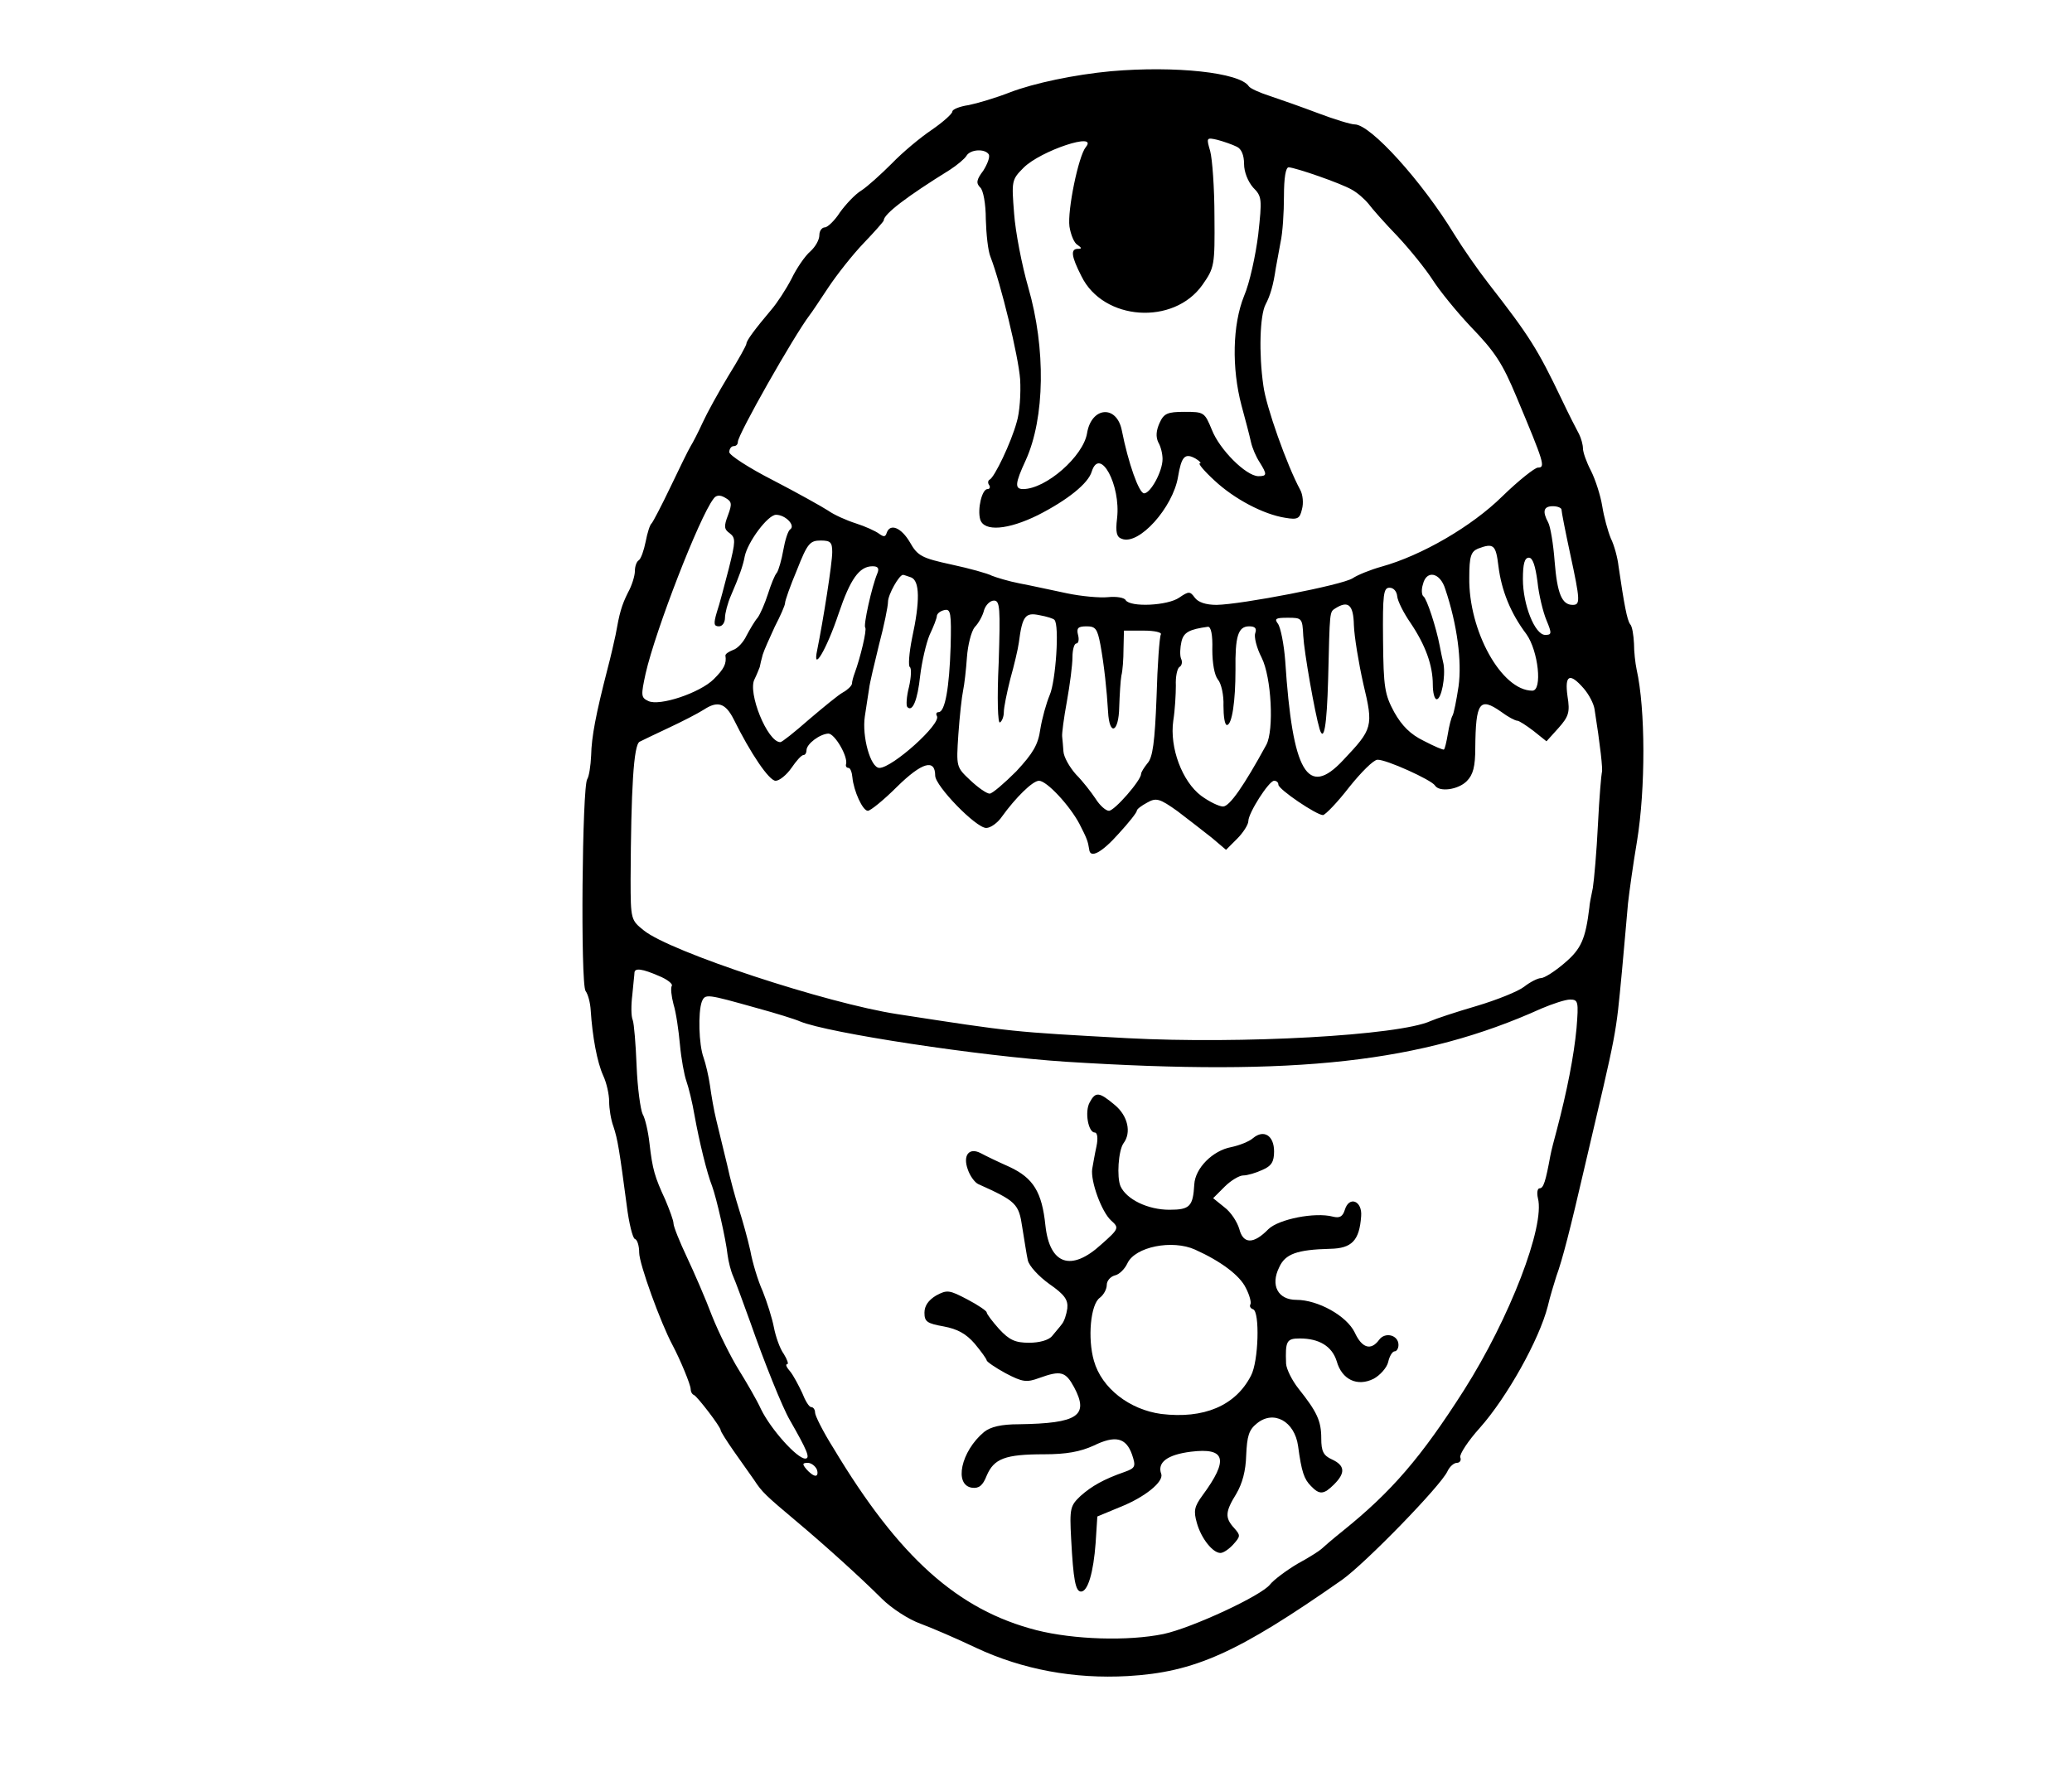 <?xml version="1.0" standalone="no"?>
<!DOCTYPE svg PUBLIC "-//W3C//DTD SVG 20010904//EN"
 "http://www.w3.org/TR/2001/REC-SVG-20010904/DTD/svg10.dtd">
<svg version="1.0" xmlns="http://www.w3.org/2000/svg"
 width="483pt" height="413pt" viewBox="0 0 483 413"
 preserveAspectRatio="xMidYMid meet">
<g transform="translate(0,413) scale(0.1,-0.1)"
fill="#000000" stroke="none">
<path d="M2590 3964 c-86 -8 -180 -28 -235 -49 -33 -13 -77 -26 -97 -30 -21
-3 -38 -10 -38 -15 0 -5 -21 -24 -47 -42 -27 -18 -69 -53 -94 -79 -25 -25 -57
-54 -71 -63 -15 -9 -37 -33 -50 -51 -12 -19 -29 -35 -35 -35 -7 0 -13 -8 -13
-18 0 -11 -9 -27 -21 -38 -12 -10 -32 -39 -44 -64 -13 -25 -34 -57 -47 -72
-38 -45 -58 -72 -58 -79 0 -4 -19 -38 -42 -75 -23 -38 -50 -87 -60 -109 -10
-22 -23 -47 -28 -55 -5 -8 -26 -51 -47 -95 -21 -44 -41 -82 -44 -85 -4 -3 -10
-22 -14 -43 -4 -20 -11 -40 -16 -43 -5 -3 -9 -14 -9 -25 0 -11 -7 -34 -16 -50
-15 -30 -20 -48 -29 -99 -3 -14 -11 -50 -19 -80 -27 -105 -37 -157 -38 -201
-1 -24 -5 -49 -9 -55 -12 -16 -16 -476 -4 -494 6 -8 11 -28 12 -45 4 -62 15
-121 29 -152 8 -17 14 -44 14 -61 0 -16 4 -42 10 -58 10 -30 14 -56 31 -184 5
-41 14 -77 19 -78 6 -2 10 -17 10 -32 0 -26 50 -164 78 -216 18 -34 42 -92 42
-102 0 -6 3 -12 8 -14 8 -4 62 -74 62 -82 0 -3 14 -25 30 -48 17 -24 38 -54
48 -68 18 -28 28 -37 97 -95 68 -57 152 -133 200 -181 23 -23 63 -49 91 -59
27 -10 85 -35 129 -56 109 -51 229 -73 354 -66 156 9 256 54 499 224 55 39
230 219 246 253 5 11 15 20 22 20 7 0 11 6 8 13 -2 7 18 38 46 69 63 71 138
205 158 283 5 22 15 54 20 70 14 38 32 108 66 255 77 328 72 301 87 457 5 59
12 130 14 157 3 27 12 92 21 145 20 122 20 308 -1 401 -3 14 -6 41 -6 60 -1
19 -4 40 -9 45 -7 9 -14 46 -27 135 -2 19 -10 49 -18 65 -7 17 -16 50 -20 75
-4 25 -16 62 -26 82 -11 21 -19 44 -19 53 0 8 -4 23 -9 33 -5 9 -24 46 -41 82
-56 117 -75 147 -170 269 -25 32 -61 84 -80 115 -75 123 -195 256 -232 256 -9
0 -48 12 -85 26 -37 14 -88 32 -112 40 -25 8 -47 18 -50 23 -21 32 -171 48
-321 35z m293 -176 c11 -5 17 -20 17 -40 0 -19 9 -41 21 -55 21 -21 21 -27 12
-110 -6 -48 -20 -113 -33 -143 -27 -67 -29 -168 -6 -255 9 -33 19 -71 22 -85
3 -14 12 -35 20 -47 18 -29 18 -33 -3 -33 -29 1 -90 62 -108 108 -17 41 -18
42 -64 42 -40 0 -48 -4 -58 -26 -8 -18 -9 -32 -3 -45 6 -10 10 -27 10 -39 0
-29 -28 -80 -43 -80 -12 0 -37 71 -52 147 -12 60 -71 55 -81 -7 -9 -54 -96
-130 -149 -130 -20 0 -19 13 6 67 45 99 47 261 6 403 -15 52 -30 130 -33 172
-6 76 -6 79 22 107 40 40 176 85 145 48 -17 -21 -43 -147 -38 -185 3 -19 11
-39 19 -43 10 -7 10 -9 1 -9 -18 0 -16 -17 8 -64 51 -104 215 -115 282 -20 28
40 29 45 28 160 0 65 -5 134 -10 152 -9 31 -9 32 17 26 15 -4 35 -11 45 -16z
m-578 -18 c3 -6 -3 -22 -13 -38 -16 -21 -17 -29 -7 -39 7 -6 13 -38 13 -74 1
-34 5 -74 11 -88 24 -62 65 -231 69 -285 2 -33 -1 -78 -8 -100 -13 -48 -52
-129 -63 -134 -4 -2 -5 -8 -1 -13 3 -5 1 -9 -4 -9 -13 0 -24 -47 -17 -71 9
-29 65 -24 134 10 69 35 118 74 126 102 19 59 68 -32 59 -109 -4 -33 -1 -44
11 -48 40 -16 119 73 131 144 8 48 16 57 41 43 10 -6 14 -11 10 -11 -5 0 10
-18 34 -40 46 -43 114 -79 165 -87 29 -5 34 -2 39 20 4 14 2 34 -4 45 -31 57
-80 195 -86 243 -11 76 -8 164 5 189 11 21 18 44 24 85 2 11 7 38 11 60 5 22
8 70 8 108 0 42 4 67 11 67 17 -1 121 -37 147 -52 13 -7 30 -22 39 -33 8 -11
38 -45 68 -76 29 -31 66 -77 82 -102 16 -25 55 -73 87 -107 58 -60 75 -86 108
-165 65 -155 68 -165 50 -165 -7 0 -45 -30 -83 -67 -71 -70 -188 -138 -282
-164 -25 -7 -55 -19 -67 -27 -25 -16 -259 -61 -317 -62 -25 0 -43 6 -51 17
-11 15 -14 15 -36 0 -27 -19 -114 -23 -125 -6 -3 6 -22 9 -41 7 -19 -2 -63 2
-96 9 -34 7 -83 18 -110 23 -26 5 -55 14 -65 18 -9 5 -52 17 -94 26 -69 15
-79 20 -97 52 -20 34 -46 45 -54 22 -3 -10 -7 -10 -18 -2 -8 6 -32 17 -54 24
-22 7 -51 20 -65 30 -14 9 -71 41 -127 70 -57 29 -103 59 -103 66 0 8 5 14 10
14 6 0 10 4 10 10 0 17 130 246 167 295 5 6 24 35 44 65 20 30 57 77 83 104
25 26 46 50 46 52 0 15 54 56 154 118 17 11 35 26 39 33 9 15 43 17 52 3z
m-608 -841 c-10 -26 -9 -33 4 -42 14 -11 14 -18 -2 -82 -10 -38 -22 -85 -28
-102 -8 -27 -7 -33 5 -33 8 0 14 9 14 20 0 10 6 34 14 52 19 44 28 69 32 91 7
34 54 97 73 97 22 0 46 -25 33 -34 -5 -3 -12 -25 -16 -48 -4 -23 -11 -47 -15
-53 -5 -5 -14 -28 -21 -50 -7 -22 -18 -47 -24 -55 -7 -8 -18 -27 -26 -42 -7
-15 -21 -30 -31 -33 -10 -4 -18 -9 -18 -13 3 -19 -3 -31 -27 -55 -32 -32 -127
-64 -153 -51 -17 8 -17 13 -6 64 23 101 125 364 158 407 6 9 15 10 27 3 16 -9
17 -14 7 -41z m1943 13 c0 -5 9 -51 20 -102 24 -111 24 -120 6 -120 -25 0 -36
26 -42 101 -3 41 -10 82 -15 91 -14 26 -11 38 11 38 11 0 20 -4 20 -8z m-1700
-99 c0 -26 -21 -159 -35 -228 -12 -56 22 1 50 85 27 80 48 110 79 110 13 0 16
-5 11 -17 -13 -31 -33 -122 -28 -126 4 -5 -11 -69 -25 -107 -3 -8 -6 -19 -6
-24 -1 -5 -10 -14 -21 -20 -11 -6 -46 -35 -79 -63 -33 -29 -63 -53 -67 -53
-30 0 -77 116 -60 147 5 10 10 23 12 28 1 6 4 18 7 29 3 10 16 39 28 65 13 25
24 50 24 55 0 6 12 40 28 78 24 61 30 68 55 68 23 0 27 -4 27 -27z m1553 -33
c7 -56 28 -109 65 -158 28 -39 38 -132 14 -132 -72 0 -149 140 -147 264 0 49
4 60 20 67 37 14 42 9 48 -41z m91 -36 c3 -30 13 -71 21 -90 13 -31 12 -34 -3
-34 -24 0 -52 70 -52 130 0 36 4 50 14 50 9 0 15 -19 20 -56z m-1460 10 c20
-8 21 -55 2 -142 -7 -35 -9 -65 -5 -67 4 -3 3 -24 -2 -46 -6 -23 -7 -44 -4
-47 12 -13 24 16 30 73 4 33 14 76 22 95 9 19 17 39 17 45 1 5 8 11 18 13 14
3 16 -7 14 -85 -3 -96 -13 -153 -28 -153 -5 0 -7 -4 -4 -9 11 -18 -104 -121
-134 -121 -21 0 -41 74 -34 120 4 25 8 54 10 65 1 11 12 57 23 102 12 45 21
90 21 100 0 17 26 63 35 63 2 0 10 -3 19 -6z m1245 -27 c28 -83 39 -169 31
-227 -5 -33 -11 -63 -14 -68 -3 -5 -8 -24 -11 -43 -3 -18 -7 -35 -9 -36 -1 -2
-22 7 -47 20 -31 15 -51 35 -69 67 -22 41 -25 57 -26 168 -1 107 1 122 15 122
10 0 17 -9 18 -20 1 -11 15 -39 31 -62 35 -52 52 -99 52 -144 0 -19 4 -34 9
-34 11 0 21 52 16 82 -3 13 -7 32 -9 43 -8 42 -30 110 -38 115 -4 3 -5 16 -1
28 8 34 40 28 52 -11z m-1041 -172 c-4 -84 -2 -143 3 -139 5 3 9 14 9 24 0 11
7 45 15 77 9 32 18 70 20 85 8 62 15 71 48 64 17 -3 33 -8 35 -11 12 -12 3
-143 -11 -175 -8 -19 -18 -55 -22 -80 -5 -36 -17 -56 -56 -98 -28 -28 -56 -52
-62 -52 -7 0 -27 14 -45 31 -33 31 -33 31 -28 107 3 43 8 88 11 102 3 14 7 49
9 78 2 28 10 60 18 70 9 9 19 27 22 40 4 12 14 22 23 22 14 0 15 -17 11 -145z
m828 88 c1 -27 11 -88 22 -137 24 -100 22 -105 -47 -178 -83 -89 -118 -29
-135 231 -3 40 -11 79 -17 87 -9 12 -5 14 23 14 33 0 34 -1 36 -42 2 -38 27
-180 38 -217 10 -33 17 6 20 116 4 161 3 156 17 165 30 19 42 8 43 -39z m-591
-45 c9 -49 15 -107 18 -157 3 -58 25 -49 26 11 1 29 3 62 5 73 3 11 5 39 5 63
l1 42 46 0 c25 0 43 -4 40 -9 -3 -5 -8 -71 -10 -146 -4 -105 -9 -141 -21 -154
-8 -10 -15 -21 -15 -25 0 -15 -62 -86 -75 -86 -7 0 -21 12 -31 28 -10 15 -30
41 -46 57 -15 17 -28 40 -29 53 -1 12 -2 28 -3 35 -1 6 4 44 11 82 7 39 13 85
13 103 0 17 4 32 9 32 5 0 7 9 4 20 -4 16 0 20 20 20 21 0 25 -6 32 -42z m261
-12 c0 -32 5 -60 13 -70 8 -9 14 -37 13 -61 0 -25 3 -45 8 -45 12 0 20 56 20
128 -1 79 6 102 32 102 14 0 18 -5 14 -16 -3 -8 3 -34 15 -57 23 -46 29 -169
11 -203 -53 -97 -86 -144 -101 -144 -9 0 -32 11 -51 25 -44 33 -74 112 -65
175 4 25 6 62 6 82 -1 20 3 39 8 43 6 3 8 12 4 20 -3 8 -2 26 1 39 5 22 18 29
62 35 7 0 11 -19 10 -53z m866 -91 c12 -14 23 -35 25 -48 13 -82 20 -143 17
-148 -1 -3 -6 -57 -9 -120 -3 -63 -9 -130 -12 -149 -4 -19 -8 -39 -8 -45 -9
-74 -19 -97 -58 -130 -22 -19 -47 -35 -55 -35 -7 0 -25 -9 -39 -20 -14 -11
-64 -31 -111 -45 -48 -14 -96 -30 -107 -35 -74 -34 -443 -54 -707 -40 -274 15
-263 14 -536 56 -164 25 -529 145 -591 195 -30 24 -31 25 -31 119 1 211 7 314
21 321 8 4 39 19 69 33 30 14 67 33 81 42 32 21 50 15 69 -22 40 -81 83 -144
98 -144 9 0 26 14 37 30 11 16 23 30 28 30 4 0 7 5 7 11 0 15 31 38 51 39 15
0 47 -55 41 -72 -1 -5 2 -8 6 -8 4 0 8 -10 9 -22 3 -32 24 -78 36 -78 6 0 37
25 68 56 58 57 89 66 89 26 0 -24 95 -122 119 -122 10 0 27 12 37 27 31 43 71
83 86 83 18 0 71 -57 94 -100 18 -35 20 -41 23 -60 2 -22 29 -8 69 37 23 25
42 49 42 53 0 4 11 12 24 19 21 12 29 10 71 -20 25 -19 61 -47 80 -62 l33 -28
26 26 c14 14 26 33 26 41 0 19 48 94 60 94 6 0 10 -4 10 -9 0 -11 89 -71 104
-71 6 1 34 30 61 65 28 35 57 64 66 64 20 1 126 -47 134 -60 10 -16 54 -10 74
10 15 15 20 34 20 78 1 106 10 119 60 84 16 -12 33 -21 38 -21 4 0 21 -11 38
-24 l30 -24 28 31 c24 27 27 37 21 74 -7 50 5 56 38 18z m-2156 -670 c20 -8
33 -19 30 -23 -3 -5 -1 -24 4 -43 6 -19 12 -61 15 -94 3 -33 10 -71 15 -85 5
-14 14 -50 19 -80 11 -61 29 -135 41 -165 10 -27 32 -123 36 -160 2 -16 8 -39
13 -50 5 -11 23 -60 41 -110 31 -89 74 -196 91 -225 40 -70 49 -90 36 -90 -19
0 -80 68 -103 115 -10 22 -34 63 -52 92 -18 29 -46 85 -62 125 -15 40 -42 102
-59 138 -17 36 -31 71 -31 78 0 7 -9 31 -19 55 -25 54 -30 71 -37 132 -3 27
-10 58 -16 68 -5 11 -12 61 -14 112 -2 51 -6 99 -9 107 -4 9 -4 35 -1 59 2 24
5 47 5 52 1 11 18 9 57 -8z m229 -75 c44 -12 89 -26 100 -31 65 -27 420 -81
620 -94 537 -34 829 -2 1108 124 26 11 56 21 67 21 19 0 20 -5 15 -67 -6 -64
-22 -146 -46 -237 -6 -22 -13 -49 -15 -60 -11 -60 -16 -76 -25 -76 -5 0 -7
-10 -4 -23 17 -65 -66 -280 -172 -447 -100 -157 -169 -237 -282 -328 -25 -20
-48 -40 -51 -43 -3 -3 -27 -19 -55 -34 -27 -16 -56 -38 -64 -48 -19 -26 -183
-102 -249 -116 -83 -17 -209 -13 -296 9 -183 47 -320 169 -473 424 -24 38 -43
76 -43 83 0 7 -4 13 -9 13 -5 0 -14 15 -21 33 -8 17 -20 40 -28 50 -8 9 -12
17 -7 17 4 0 0 11 -8 24 -9 12 -19 41 -23 62 -4 21 -16 59 -26 84 -11 24 -24
67 -29 95 -6 27 -18 70 -26 95 -8 25 -21 72 -28 105 -8 33 -19 79 -25 103 -6
24 -12 60 -15 82 -3 21 -10 51 -15 65 -11 30 -13 105 -4 130 8 19 11 18 129
-15z m139 -1075 c3 -8 2 -15 -3 -15 -5 0 -14 7 -21 15 -10 12 -10 15 3 15 8 0
17 -7 21 -15z"/>
<path d="M2540 1560 c-12 -22 -3 -70 12 -70 6 0 8 -13 4 -32 -4 -18 -8 -42
-10 -53 -4 -29 22 -100 44 -120 19 -17 19 -19 -23 -56 -70 -64 -120 -47 -130
44 -8 78 -28 111 -84 137 -27 12 -56 26 -67 32 -27 14 -42 -5 -30 -38 5 -15
16 -30 24 -34 89 -40 95 -46 103 -101 5 -30 10 -64 13 -77 3 -13 25 -37 50
-55 36 -25 44 -37 42 -57 -2 -14 -7 -30 -13 -37 -5 -7 -16 -19 -23 -28 -8 -9
-29 -15 -53 -15 -32 0 -46 6 -70 32 -16 18 -29 35 -29 39 0 3 -20 17 -45 30
-42 22 -47 23 -73 9 -18 -11 -27 -24 -27 -40 0 -21 6 -25 45 -32 32 -6 52 -17
72 -40 15 -18 28 -36 28 -39 0 -3 20 -17 44 -30 40 -21 49 -22 79 -11 50 18
61 15 81 -22 35 -66 9 -84 -129 -86 -41 0 -66 -6 -81 -18 -54 -45 -71 -124
-28 -130 16 -2 25 5 34 28 17 40 43 50 134 50 52 0 84 6 115 20 51 25 76 19
90 -21 9 -27 8 -31 -17 -40 -49 -17 -77 -33 -103 -56 -24 -23 -26 -28 -22
-101 5 -94 10 -122 23 -122 16 0 29 45 34 113 l4 62 53 22 c58 23 102 59 96
77 -10 27 14 45 69 52 81 10 89 -18 27 -102 -19 -26 -21 -36 -13 -64 10 -36
37 -70 55 -70 7 0 20 9 30 20 17 19 17 21 2 38 -22 24 -21 38 5 80 14 24 22
53 23 90 2 44 6 59 25 74 39 32 88 5 96 -53 8 -60 14 -77 30 -93 20 -21 30
-20 54 4 27 27 25 44 -5 58 -20 9 -25 19 -25 49 0 41 -10 62 -53 116 -15 19
-28 45 -29 58 -2 53 1 59 32 59 45 0 75 -18 86 -53 12 -43 48 -60 86 -41 15 8
31 26 34 39 3 14 10 25 15 25 5 0 9 7 9 15 0 23 -31 31 -45 12 -19 -26 -40
-20 -57 17 -19 39 -86 76 -136 76 -43 0 -61 34 -40 76 14 31 41 41 119 43 50
1 68 19 72 76 3 36 -28 48 -38 15 -5 -16 -12 -20 -28 -16 -42 11 -126 -6 -150
-29 -35 -36 -59 -35 -68 0 -5 17 -20 40 -35 51 l-26 21 27 27 c14 14 34 26 43
26 10 0 30 6 45 13 21 9 27 19 27 43 0 37 -24 52 -49 31 -9 -8 -32 -17 -51
-21 -43 -8 -84 -49 -86 -87 -3 -51 -10 -59 -58 -59 -50 0 -100 24 -114 55 -9
21 -5 83 7 100 19 25 10 64 -20 89 -37 31 -45 32 -59 6z m246 -343 c60 -27
104 -60 118 -89 9 -17 13 -34 11 -38 -3 -5 0 -10 6 -12 16 -5 13 -122 -5 -155
-36 -70 -110 -101 -209 -89 -74 10 -139 60 -157 124 -15 52 -8 132 14 147 9 7
16 20 16 30 0 9 8 19 19 22 10 2 23 15 29 28 18 39 105 56 158 32z"/>
</g>
</svg>
